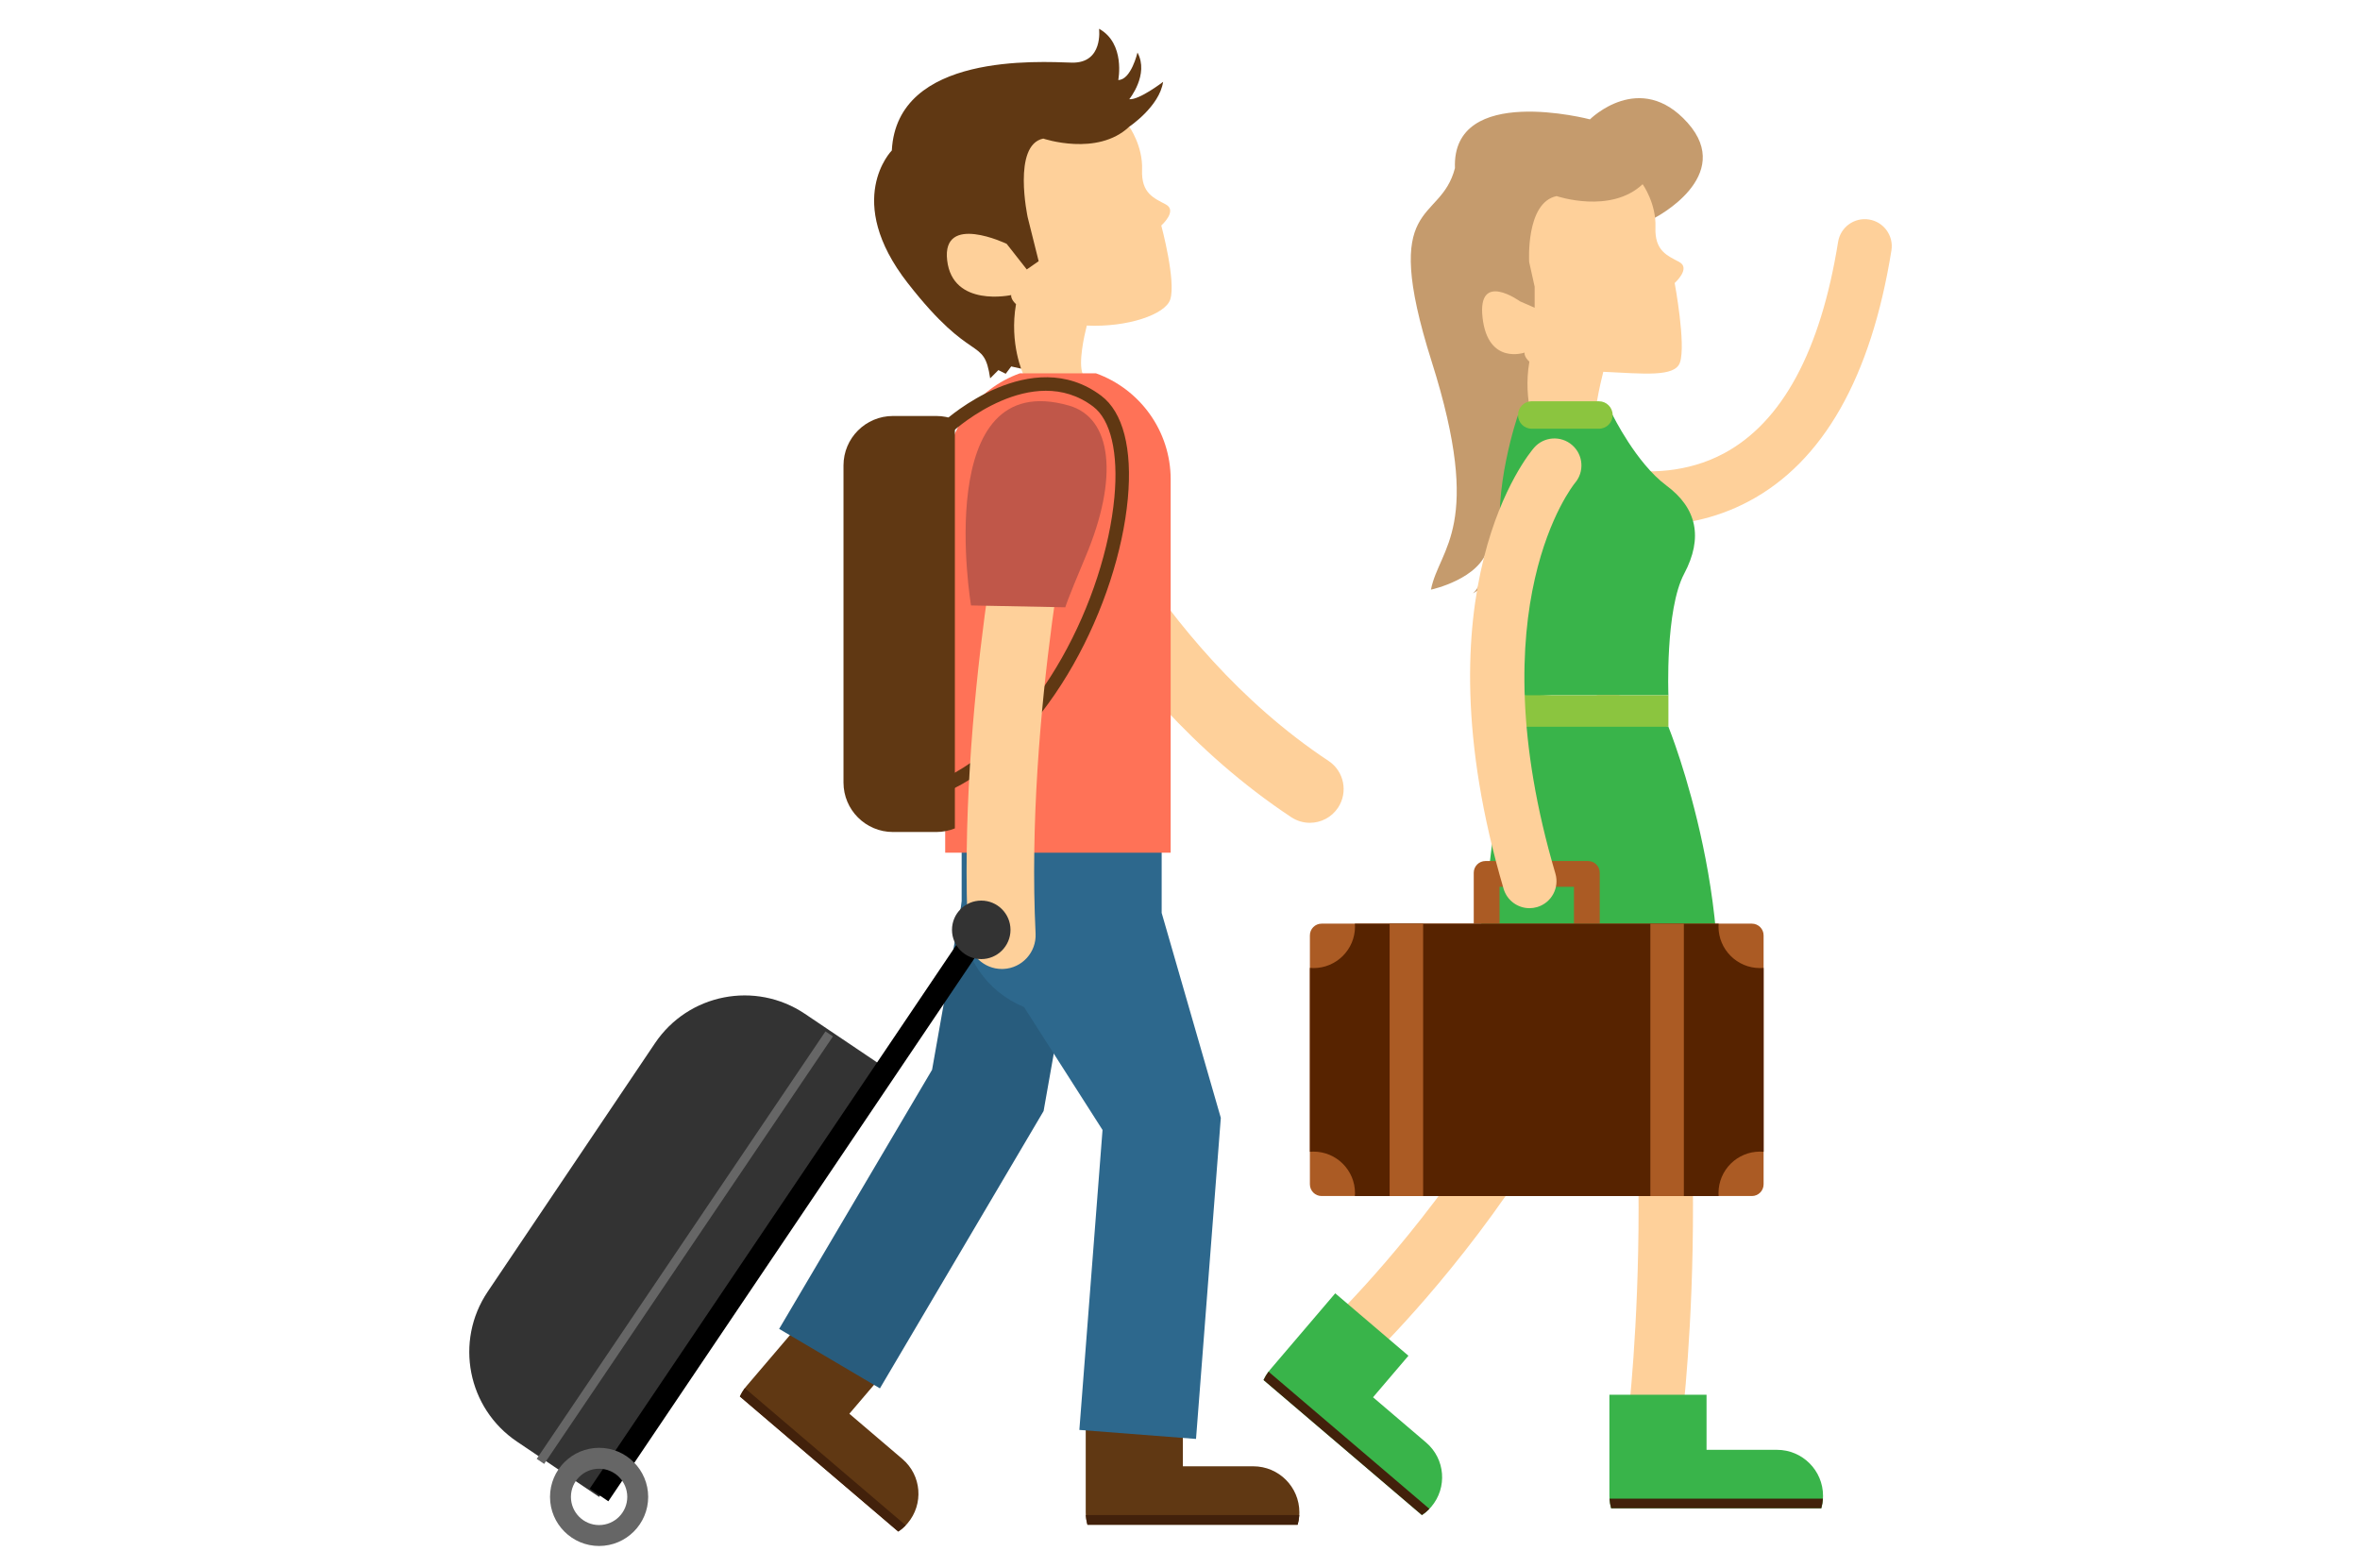 <?xml version="1.0" encoding="utf-8"?>
<!-- Generator: Adobe Illustrator 17.0.0, SVG Export Plug-In . SVG Version: 6.00 Build 0)  -->
<!DOCTYPE svg PUBLIC "-//W3C//DTD SVG 1.1//EN" "http://www.w3.org/Graphics/SVG/1.1/DTD/svg11.dtd">
<svg version="1.1" id="Layer_1" xmlns="http://www.w3.org/2000/svg" xmlns:xlink="http://www.w3.org/1999/xlink" x="0px" y="0px"
	 width="343.912px" height="228.5px" viewBox="688.167 227 343.912 228.5" enable-background="new 688.167 227 343.912 228.5"
	 xml:space="preserve">
<g>
	<g>
		<path fill="#FED09A" d="M929.335,437.961c-0.161,0-0.323-0.009-0.486-0.03c-2.157-0.265-3.69-2.229-3.424-4.386
			c0.061-0.501,6.015-50.556-6.028-91.366c-0.615-2.085,0.576-4.273,2.66-4.888c2.088-0.612,4.273,0.576,4.888,2.66
			c12.514,42.408,6.55,92.446,6.29,94.556C932.989,436.501,931.293,437.961,929.335,437.961z"/>
	</g>
	<g>
		<path fill="#FED09A" d="M885.312,425.811c-1.031,0-2.06-0.402-2.832-1.203c-1.509-1.563-1.464-4.054,0.099-5.563l0,0
			c0.479-0.462,47.764-46.734,36.163-86.048c-0.615-2.085,0.576-4.273,2.66-4.888c2.088-0.613,4.273,0.576,4.888,2.66
			c5.41,18.335,0.435,40.465-14.386,63.999c-10.982,17.437-23.339,29.437-23.86,29.939
			C887.28,425.445,886.295,425.811,885.312,425.811z"/>
	</g>
	<g>
		<path fill="#C59B6D" d="M929.351,258.72c0,0,11.7-6.025,4.752-13.815c-6.947-7.791-14.239-0.512-14.239-0.512
			s-20.157-5.3-19.674,7.105c-2.142,8.309-11.039,4.043-3.389,28.199c7.651,24.155,1.093,27.107-0.109,33.227
			c0,0,7.214-1.53,8.307-6.121c0,0-0.219,4.918-2.186,6.668c0,0,4.97-2.757,8.853-9.515c3.884-6.757,5.47-35.408,5.47-35.408
			L929.351,258.72z"/>
	</g>
	<g>
		<path fill="#FED09A" d="M909.672,270.912l2.133,0.933v-3.069l-0.8-3.599c0,0-0.533-8.668,4.001-9.601
			c0,0,7.868,2.667,12.535-1.734c0,0,2,2.801,1.867,6.268c-0.133,3.466,1.734,4.133,3.467,5.067
			c1.734,0.934-0.667,3.068-0.667,3.068s1.67,8.906,0.775,11.573c-0.726,2.16-5.225,1.64-11.177,1.362
			c-0.397,1.571-1.693,6.999-1.067,8.669h-8.667c0,0-2.04-4.363-1.036-10.141c-0.834-0.774-0.698-1.327-0.698-1.327
			s-5.322,1.866-6.122-5.068C903.417,266.378,909.672,270.912,909.672,270.912z"/>
	</g>
	<g>
		<path fill="#FED09A" d="M928.343,303.581c-8.393,0-14.899-2.953-15.312-3.145c-1.971-0.915-2.827-3.255-1.912-5.226
			c0.913-1.967,3.245-2.825,5.215-1.916c0.127,0.057,12.337,5.512,23.037-0.218c8.497-4.549,14.1-14.922,16.654-30.828
			c0.344-2.146,2.364-3.608,4.509-3.261c2.145,0.344,3.606,2.363,3.261,4.509c-2.971,18.509-9.966,30.81-20.79,36.562
			C938.01,302.711,932.898,303.581,928.343,303.581z"/>
	</g>
	<g>
		<path fill="#39B44A" d="M931.298,332.904c0,0,11.531,28.364,5.629,53.503l-37.599,2.186c0,0,9.072-45.142,6.722-55.689
			C903.7,322.358,931.298,332.904,931.298,332.904z"/>
	</g>
	<g>
		<path fill="#39B44A" d="M923.171,287.477c0,0,3.418,7.008,7.845,10.288c4.427,3.279,5.364,7.596,2.577,12.842
			c-2.787,5.246-2.295,17.706-2.295,17.706h-25.248c0,0,2.459-12.787,0.984-21.313c-1.475-8.526,2.345-19.523,2.345-19.523H923.171z
			"/>
	</g>
	<g>
		<g>
			<path fill="#39B44A" d="M936.854,430.246v8.028h10.266c3.706,0,6.711,3.005,6.711,6.712c0,0.626-0.093,1.231-0.253,1.807H922.95
				c-0.161-0.576-0.253-1.181-0.253-1.807v-14.74H936.854z"/>
		</g>
		<g>
			<path fill="#42210B" d="M953.815,445.384c-0.03,0.485-0.112,0.957-0.238,1.409H922.95c-0.127-0.453-0.209-0.924-0.239-1.409
				H953.815z"/>
		</g>
	</g>
	<g>
		<g>
			<path fill="#39B44A" d="M893.412,424.565l-5.159,6.05l7.736,6.598c2.793,2.382,3.126,6.577,0.744,9.37
				c-0.403,0.473-0.861,0.868-1.353,1.2l-23.08-19.684c0.249-0.538,0.568-1.052,0.971-1.525l9.474-11.108L893.412,424.565z"/>
		</g>
		<g>
			<path fill="#42210B" d="M896.466,446.875c-0.334,0.346-0.699,0.648-1.086,0.909l-23.08-19.684
				c0.196-0.423,0.436-0.831,0.726-1.216L896.466,446.875z"/>
		</g>
	</g>
	<g>
		<g>
			<path fill="#AB5B24" d="M917.532,361.598v-5.369h-10.844v5.369h-3.759v-7.419c0-0.944,0.765-1.708,1.708-1.708h14.944
				c0.943,0,1.708,0.764,1.708,1.708v7.419H917.532z"/>
		</g>
		<g>
			<path fill="#AB5B24" d="M879.051,399.582c0,0.943,0.765,1.708,1.708,1.708h62.702c0.944,0,1.708-0.765,1.708-1.708v-36.276
				c0-0.942-0.764-1.709-1.708-1.709h-62.702c-0.943,0-1.708,0.766-1.708,1.709V399.582z"/>
		</g>
		<g>
			<path fill="#572300" d="M879.576,368.072c3.341,0,6.049-2.709,6.049-6.051c0-0.142-0.012-0.281-0.021-0.423h53.013
				c-0.009,0.142-0.021,0.281-0.021,0.423c0,3.342,2.708,6.051,6.049,6.051c0.178,0,0.352-0.012,0.525-0.027v26.798
				c-0.173-0.015-0.347-0.026-0.525-0.026c-3.34,0-6.049,2.708-6.049,6.049c0,0.143,0.011,0.284,0.021,0.425h-53.013
				c0.009-0.141,0.021-0.282,0.021-0.425c0-3.341-2.709-6.049-6.049-6.049c-0.177,0-0.351,0.011-0.525,0.026v-26.798
				C879.224,368.06,879.399,368.072,879.576,368.072z"/>
		</g>
		<g>
			<g>
				<rect x="928.666" y="361.598" fill="#AB5B24" width="4.882" height="39.693"/>
			</g>
			<g>
				<rect x="890.672" y="361.598" fill="#AB5B24" width="4.882" height="39.693"/>
			</g>
		</g>
	</g>
	<g>
		<g>
			<g>
				<path fill="#603813" d="M860.541,432.647v8.028h10.266c3.706,0,6.711,3.005,6.711,6.711c0,0.627-0.092,1.231-0.253,1.808
					h-30.627c-0.161-0.577-0.253-1.181-0.253-1.808v-14.739H860.541z"/>
			</g>
			<g>
				<path fill="#42210B" d="M877.503,447.784c-0.03,0.485-0.112,0.957-0.239,1.41h-30.627c-0.127-0.453-0.209-0.925-0.239-1.41
					H877.503z"/>
			</g>
		</g>
		<g>
			<g>
				<path fill="#603813" d="M817.099,426.966l-5.16,6.05l7.736,6.598c2.793,2.382,3.126,6.578,0.744,9.372
					c-0.403,0.472-0.861,0.868-1.353,1.199l-23.08-19.684c0.248-0.538,0.567-1.053,0.971-1.526l9.473-11.107L817.099,426.966z"/>
			</g>
			<g>
				<path fill="#42210B" d="M820.153,449.274c-0.335,0.348-0.7,0.649-1.086,0.91l-23.08-19.684c0.195-0.423,0.436-0.83,0.726-1.216
					L820.153,449.274z"/>
			</g>
		</g>
		<g>
			<path fill="#603813" d="M852.728,245.459c0,0,4.4-2.933,4.934-6.534c0,0-3.467,2.667-4.934,2.534c0,0,2.934-3.601,1.2-6.802
				c0,0-0.934,4.001-2.801,4.001c0,0,1.067-5.333-2.8-7.467c0,0,0.667,5.066-4,4.934c-4.668-0.134-25.46-1.468-26.198,12.801
				c0,0-7.14,7.201,2.328,19.337c9.468,12.134,11.068,7.6,12.002,13.869l1.2-1.2l1.067,0.534l0.8-1.068l1.441,0.324L852.728,245.459
				z"/>
		</g>
		<g>
			<path fill="#FED09A" d="M834.859,262.528l2.934,3.734l1.734-1.2l-1.6-6.4c0,0-2.267-10.536,2.267-11.469
				c0,0,7.867,2.667,12.535-1.733c0,0,2,2.801,1.867,6.268c-0.133,3.468,1.734,4.134,3.467,5.067
				c1.734,0.934-0.666,3.067-0.666,3.067s2.191,8.136,1.296,10.801c-0.726,2.161-6.201,4.058-12.152,3.78
				c-0.397,1.571-1.238,5.353-0.612,7.023h-8.668c0,0-2.04-4.363-1.036-10.141c-0.834-0.774-0.698-1.328-0.698-1.328
				s-8.534,1.867-9.335-5.067C825.391,257.994,834.859,262.528,834.859,262.528z"/>
		</g>
		<g>
			<path fill="#FED09A" d="M879.046,346.902c-0.932,0-1.875-0.265-2.712-0.818c-28.521-18.891-41.228-50.373-41.755-51.704
				c-1-2.525,0.237-5.383,2.763-6.384c2.524-0.999,5.38,0.236,6.382,2.758l0,0c0.119,0.298,12.161,29.986,38.043,47.128
				c2.265,1.5,2.884,4.552,1.385,6.817C882.206,346.128,880.641,346.902,879.046,346.902z"/>
		</g>
		<g>
			<g>
				<polygon fill="#285C7D" points="816.393,429.317 840.246,388.904 846.384,354.228 829.594,351.256 823.994,382.894 
					801.709,420.65 				"/>
			</g>
		</g>
		<g>
			<path fill="#2D688D" d="M842.878,330.664c8.049,0,14.574,6.524,14.574,14.574v14.793l8.619,29.866l-3.613,46.789l-17-1.313
				l3.376-43.712l-11.439-17.91c-5.33-2.167-9.09-7.395-9.09-13.503v-15.009C828.304,337.188,834.829,330.664,842.878,330.664z"/>
		</g>
		<g>
			<path fill="#FF7257" d="M836.796,281.4h11.076c6.349,2.273,10.892,8.34,10.892,15.47v44.032c0,0.012-0.001,0.024-0.001,10.354
				h-32.858c0-10.329-0.001-10.342-0.001-10.354V296.87C825.904,289.74,830.447,283.673,836.796,281.4z"/>
		</g>
		<g>
			<g>
				<path fill="#603813" d="M827.004,341.983c14.166-7.027,24.099-27.043,25.518-42.335c0.674-7.267-0.701-12.586-3.874-14.976
					c-10.195-7.682-22.62,3.462-22.744,3.574l1.326,1.453c0.113-0.102,11.346-10.153,20.235-3.456
					c2.569,1.935,3.699,6.755,3.098,13.222c-1.369,14.754-10.883,34.032-24.433,40.754L827.004,341.983z"/>
			</g>
		</g>
		<g>
			<path fill="#603813" d="M818.299,287.619h6.321c0.954,0,1.862,0.19,2.696,0.526v59.572c-0.833,0.336-1.742,0.526-2.696,0.526
				h-6.321c-3.984,0-7.214-3.229-7.214-7.214v-46.197C811.085,290.848,814.315,287.619,818.299,287.619z"/>
		</g>
		<g>
			<path fill="#FED09A" d="M834.161,368.203c-2.606,0-4.781-2.047-4.909-4.679c-1.623-33.289,5.944-68.277,6.268-69.75
				c0.581-2.653,3.201-4.332,5.857-3.751c2.654,0.581,4.333,3.204,3.753,5.857c-0.076,0.348-7.61,35.214-6.051,67.166
				c0.132,2.713-1.96,5.02-4.673,5.152C834.323,368.202,834.242,368.203,834.161,368.203z"/>
		</g>
		<g>
			<path fill="#C05749" d="M843.948,286.103c6.254,1.792,7.287,10.45,2.416,22.012c-2.835,6.73-2.953,7.383-2.953,7.383
				l-13.74-0.269C829.671,315.23,823.814,280.331,843.948,286.103z"/>
		</g>
		<g>
			<g>
				<g>
					<path fill="#333333" d="M805.468,374.742l11.968,8.057l-41.965,62.335l-11.968-8.057c-7.211-4.854-9.121-14.635-4.266-21.847
						l24.386-36.222C788.477,371.797,798.257,369.887,805.468,374.742z"/>
				</g>
			</g>
			<g>
				<g>
					
						<rect x="753.492" y="402.177" transform="matrix(-0.559 0.829 -0.829 -0.559 1587.127 -36.662)" width="99.646" height="3.28"/>
				</g>
			</g>
			<g>
				<g>
					<circle fill="#333333" cx="831.159" cy="362.501" r="4.263"/>
				</g>
			</g>
			<g>
				<g>
					<path fill="#666666" d="M768.318,445.134c0-3.944,3.209-7.153,7.153-7.153c3.944,0,7.153,3.209,7.153,7.153
						c0,3.944-3.209,7.152-7.153,7.152C771.527,452.286,768.318,449.077,768.318,445.134z M771.365,445.134
						c0,2.263,1.842,4.104,4.106,4.104c2.263,0,4.105-1.841,4.105-4.104s-1.842-4.106-4.105-4.106
						C773.207,441.028,771.365,442.87,771.365,445.134z"/>
				</g>
			</g>
			<g>
				<g>
					
						<rect x="750.579" y="407.721" transform="matrix(-0.56 0.829 -0.829 -0.56 1567.873 -15.874)" fill="#666666" width="75.145" height="1.312"/>
				</g>
			</g>
		</g>
	</g>
	<g>
		<path fill="#8BC53F" d="M909.378,287.477c0,1.104,0.895,1.999,2,1.999h9.793c1.104,0,2-0.895,2-1.999l0,0
			c0-1.105-0.896-2.001-2-2.001h-9.793C910.273,285.476,909.378,286.372,909.378,287.477L909.378,287.477z"/>
	</g>
	<g>
		<rect x="906.049" y="328.313" fill="#8BC53F" width="25.248" height="4.591"/>
	</g>
	<g>
		<path fill="#FED09A" d="M911.053,359.344c-1.7,0-3.267-1.11-3.773-2.822c-12.888-43.678,3.725-63.456,4.438-64.276
			c1.426-1.64,3.912-1.812,5.551-0.387c1.633,1.42,1.812,3.891,0.405,5.531c-0.259,0.313-14.361,17.886-2.847,56.905
			c0.615,2.085-0.576,4.273-2.66,4.888C911.796,359.291,911.422,359.344,911.053,359.344z"/>
	</g>
</g>
</svg>
